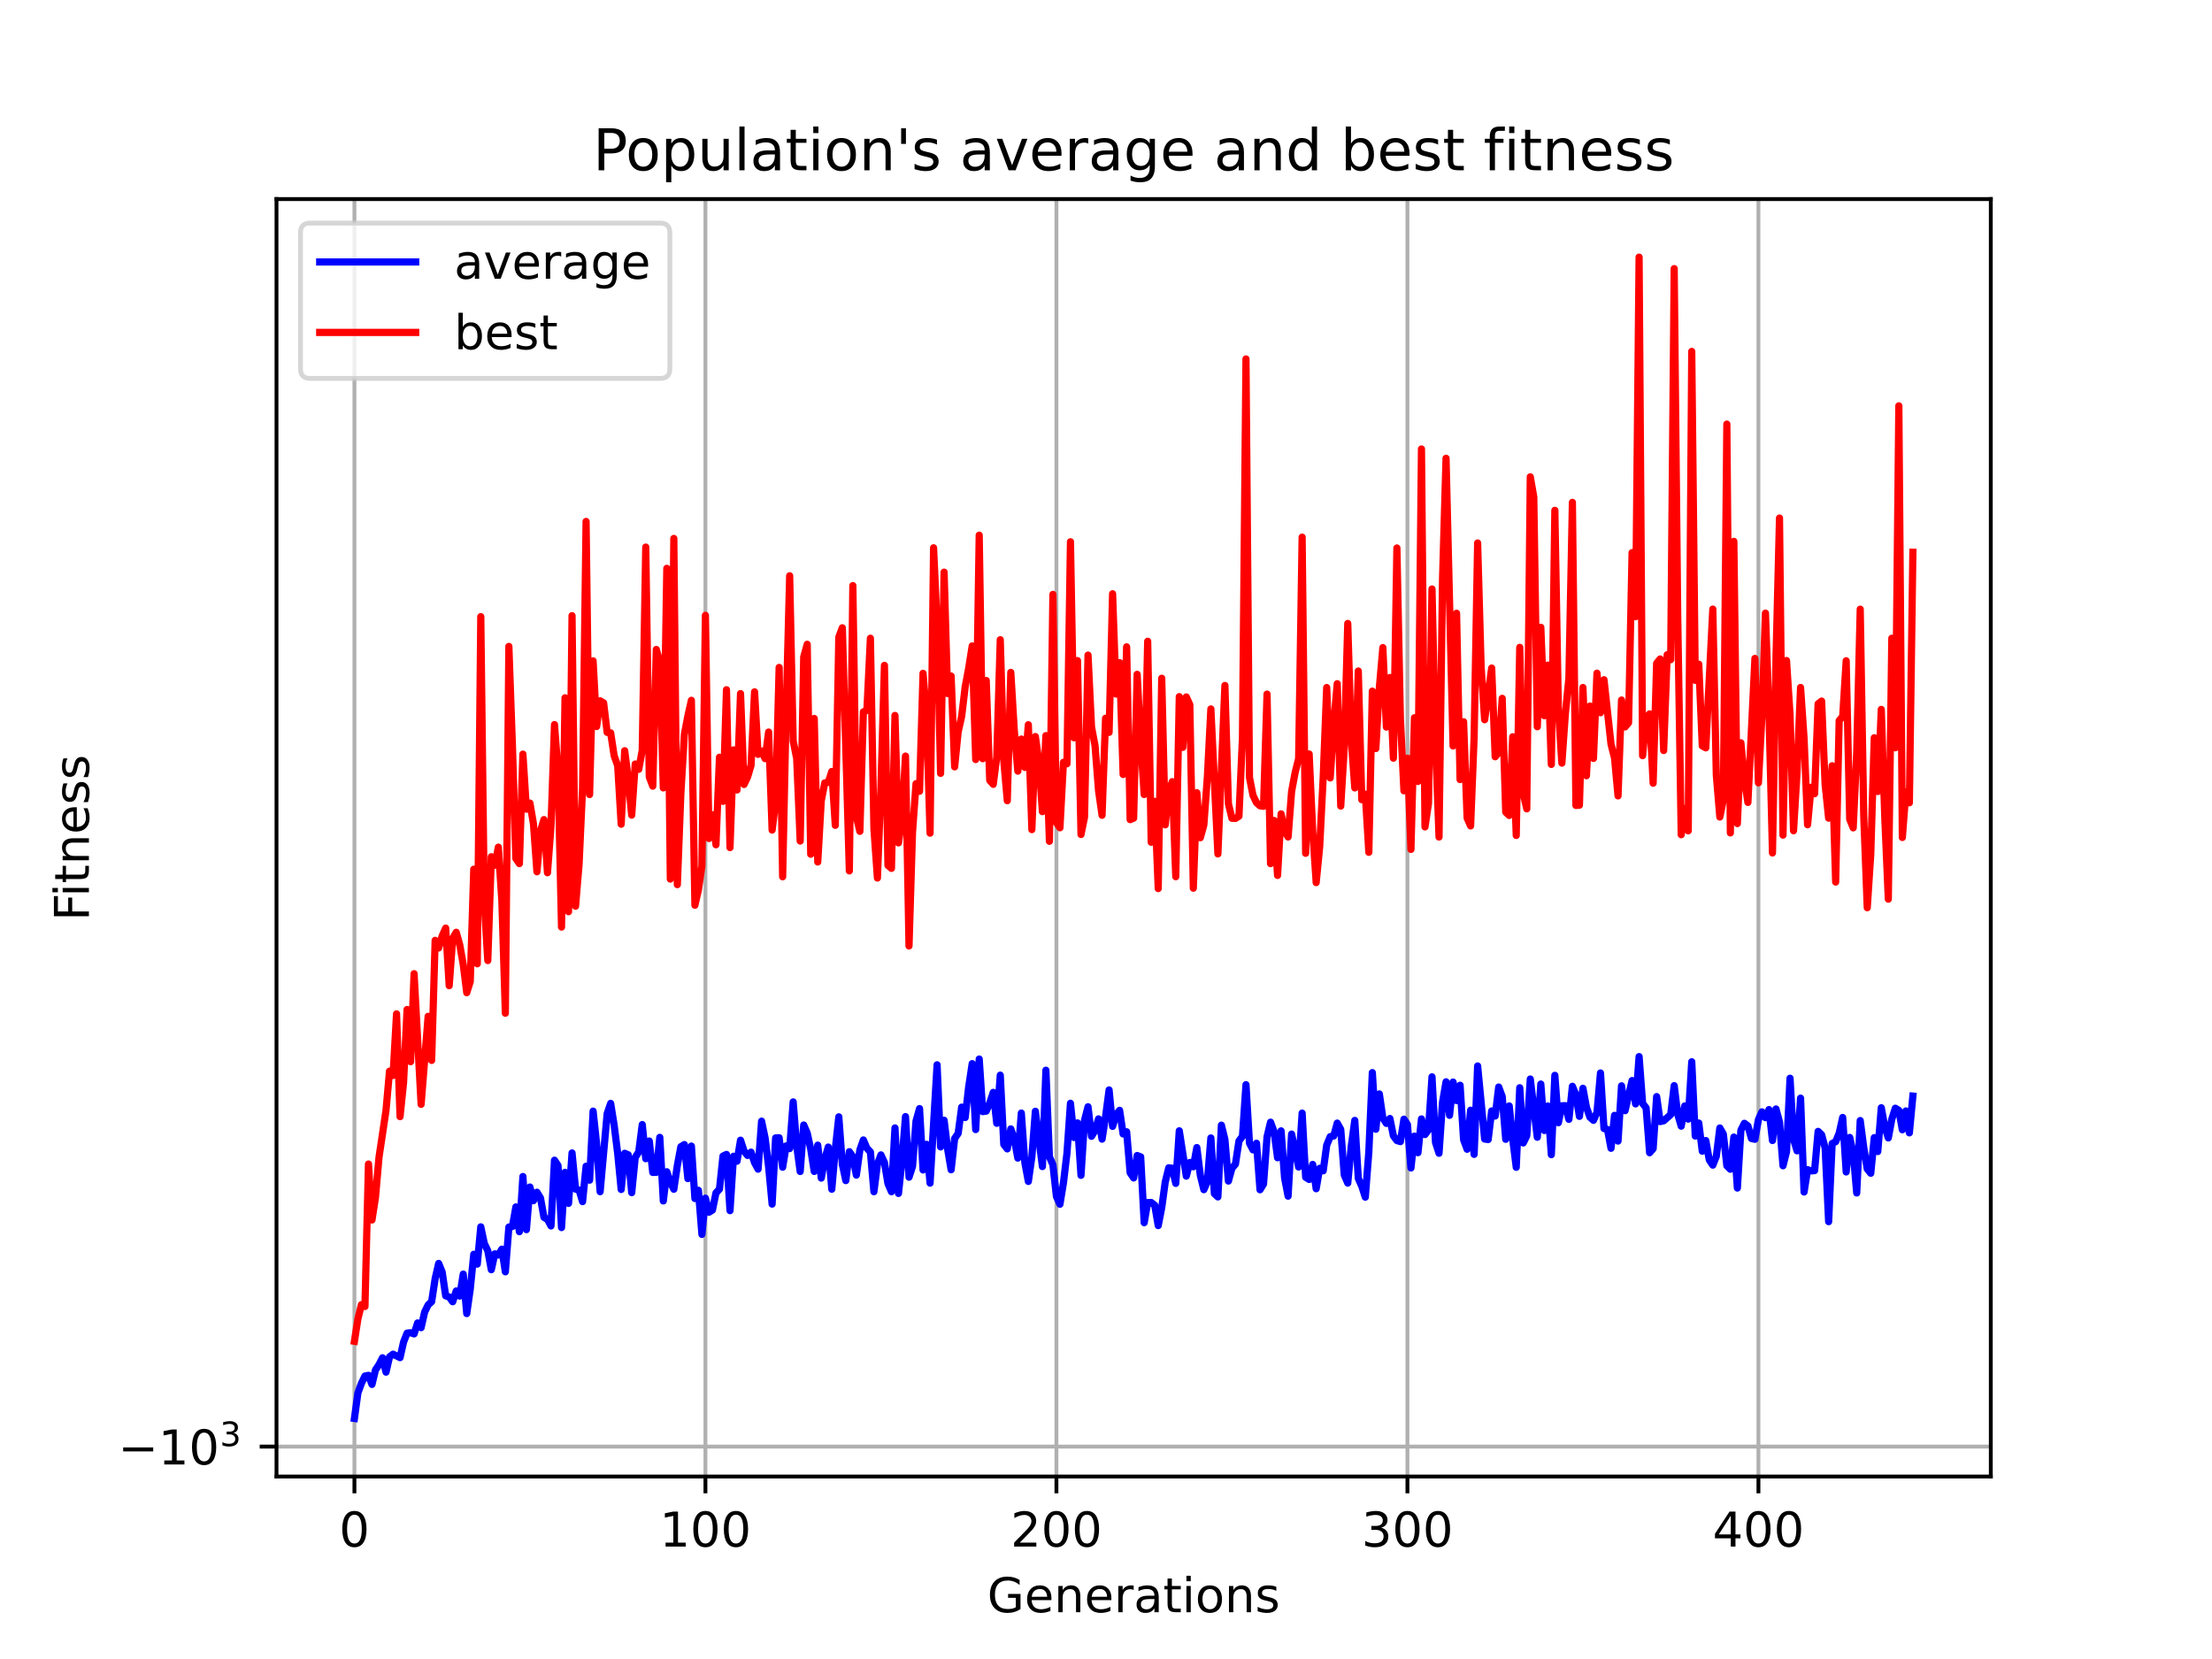 <?xml version="1.0" encoding="utf-8" standalone="no"?>
<!DOCTYPE svg PUBLIC "-//W3C//DTD SVG 1.1//EN"
  "http://www.w3.org/Graphics/SVG/1.1/DTD/svg11.dtd">
<!-- Created with matplotlib (https://matplotlib.org/) -->
<svg height="345.6pt" version="1.1" viewBox="0 0 460.8 345.6" width="460.8pt" xmlns="http://www.w3.org/2000/svg" xmlns:xlink="http://www.w3.org/1999/xlink">
 <defs>
  <style type="text/css">*{stroke-linecap:butt;stroke-linejoin:round;}</style>
 </defs>
 <g id="figure_1">
  <g id="patch_1">
   <path d="M 0 345.6 
L 460.8 345.6 
L 460.8 0 
L 0 0 
z
" style="fill:#ffffff;"/>
  </g>
  <g id="axes_1">
   <g id="patch_2">
    <path d="M 57.6 307.584 
L 414.72 307.584 
L 414.72 41.472 
L 57.6 41.472 
z
" style="fill:#ffffff;"/>
   </g>
   <g id="matplotlib.axis_1">
    <g id="xtick_1">
     <g id="line2d_1">
      <path clip-path="url(#pbd81548528)" d="M 73.833 307.584 
L 73.833 41.472 
" style="fill:none;stroke:#b0b0b0;stroke-linecap:square;stroke-width:0.8;"/>
     </g>
     <g id="line2d_2">
      <defs>
       <path d="M 0 0 
L 0 3.5 
" id="m6c6506f830" style="stroke:#000000;stroke-width:0.8;"/>
      </defs>
      <g>
       <use style="stroke:#000000;stroke-width:0.8;" x="73.833" xlink:href="#m6c6506f830" y="307.584"/>
      </g>
     </g>
     <g id="text_1">
      <!-- 0 -->
      <g transform="translate(70.651 322.182)scale(0.1 -0.1)">
       <defs>
        <path d="M 31.781 66.406 
Q 24.172 66.406 20.328 58.906 
Q 16.5 51.422 16.5 36.375 
Q 16.5 21.391 20.328 13.891 
Q 24.172 6.391 31.781 6.391 
Q 39.453 6.391 43.281 13.891 
Q 47.125 21.391 47.125 36.375 
Q 47.125 51.422 43.281 58.906 
Q 39.453 66.406 31.781 66.406 
z
M 31.781 74.219 
Q 44.047 74.219 50.516 64.516 
Q 56.984 54.828 56.984 36.375 
Q 56.984 17.969 50.516 8.266 
Q 44.047 -1.422 31.781 -1.422 
Q 19.531 -1.422 13.062 8.266 
Q 6.594 17.969 6.594 36.375 
Q 6.594 54.828 13.062 64.516 
Q 19.531 74.219 31.781 74.219 
z
" id="DejaVuSans-48"/>
       </defs>
       <use xlink:href="#DejaVuSans-48"/>
      </g>
     </g>
    </g>
    <g id="xtick_2">
     <g id="line2d_3">
      <path clip-path="url(#pbd81548528)" d="M 146.953 307.584 
L 146.953 41.472 
" style="fill:none;stroke:#b0b0b0;stroke-linecap:square;stroke-width:0.8;"/>
     </g>
     <g id="line2d_4">
      <g>
       <use style="stroke:#000000;stroke-width:0.8;" x="146.953" xlink:href="#m6c6506f830" y="307.584"/>
      </g>
     </g>
     <g id="text_2">
      <!-- 100 -->
      <g transform="translate(137.409 322.182)scale(0.1 -0.1)">
       <defs>
        <path d="M 12.406 8.297 
L 28.516 8.297 
L 28.516 63.922 
L 10.984 60.406 
L 10.984 69.391 
L 28.422 72.906 
L 38.281 72.906 
L 38.281 8.297 
L 54.391 8.297 
L 54.391 0 
L 12.406 0 
z
" id="DejaVuSans-49"/>
       </defs>
       <use xlink:href="#DejaVuSans-49"/>
       <use x="63.623" xlink:href="#DejaVuSans-48"/>
       <use x="127.246" xlink:href="#DejaVuSans-48"/>
      </g>
     </g>
    </g>
    <g id="xtick_3">
     <g id="line2d_5">
      <path clip-path="url(#pbd81548528)" d="M 220.074 307.584 
L 220.074 41.472 
" style="fill:none;stroke:#b0b0b0;stroke-linecap:square;stroke-width:0.8;"/>
     </g>
     <g id="line2d_6">
      <g>
       <use style="stroke:#000000;stroke-width:0.8;" x="220.074" xlink:href="#m6c6506f830" y="307.584"/>
      </g>
     </g>
     <g id="text_3">
      <!-- 200 -->
      <g transform="translate(210.53 322.182)scale(0.1 -0.1)">
       <defs>
        <path d="M 19.188 8.297 
L 53.609 8.297 
L 53.609 0 
L 7.328 0 
L 7.328 8.297 
Q 12.938 14.109 22.625 23.891 
Q 32.328 33.688 34.812 36.531 
Q 39.547 41.844 41.422 45.531 
Q 43.312 49.219 43.312 52.781 
Q 43.312 58.594 39.234 62.25 
Q 35.156 65.922 28.609 65.922 
Q 23.969 65.922 18.812 64.312 
Q 13.672 62.703 7.812 59.422 
L 7.812 69.391 
Q 13.766 71.781 18.938 73 
Q 24.125 74.219 28.422 74.219 
Q 39.75 74.219 46.484 68.547 
Q 53.219 62.891 53.219 53.422 
Q 53.219 48.922 51.531 44.891 
Q 49.859 40.875 45.406 35.406 
Q 44.188 33.984 37.641 27.219 
Q 31.109 20.453 19.188 8.297 
z
" id="DejaVuSans-50"/>
       </defs>
       <use xlink:href="#DejaVuSans-50"/>
       <use x="63.623" xlink:href="#DejaVuSans-48"/>
       <use x="127.246" xlink:href="#DejaVuSans-48"/>
      </g>
     </g>
    </g>
    <g id="xtick_4">
     <g id="line2d_7">
      <path clip-path="url(#pbd81548528)" d="M 293.194 307.584 
L 293.194 41.472 
" style="fill:none;stroke:#b0b0b0;stroke-linecap:square;stroke-width:0.8;"/>
     </g>
     <g id="line2d_8">
      <g>
       <use style="stroke:#000000;stroke-width:0.8;" x="293.194" xlink:href="#m6c6506f830" y="307.584"/>
      </g>
     </g>
     <g id="text_4">
      <!-- 300 -->
      <g transform="translate(283.65 322.182)scale(0.1 -0.1)">
       <defs>
        <path d="M 40.578 39.312 
Q 47.656 37.797 51.625 33 
Q 55.609 28.219 55.609 21.188 
Q 55.609 10.406 48.188 4.484 
Q 40.766 -1.422 27.094 -1.422 
Q 22.516 -1.422 17.656 -0.516 
Q 12.797 0.391 7.625 2.203 
L 7.625 11.719 
Q 11.719 9.328 16.594 8.109 
Q 21.484 6.891 26.812 6.891 
Q 36.078 6.891 40.938 10.547 
Q 45.797 14.203 45.797 21.188 
Q 45.797 27.641 41.281 31.266 
Q 36.766 34.906 28.719 34.906 
L 20.219 34.906 
L 20.219 43.016 
L 29.109 43.016 
Q 36.375 43.016 40.234 45.922 
Q 44.094 48.828 44.094 54.297 
Q 44.094 59.906 40.109 62.906 
Q 36.141 65.922 28.719 65.922 
Q 24.656 65.922 20.016 65.031 
Q 15.375 64.156 9.812 62.312 
L 9.812 71.094 
Q 15.438 72.656 20.344 73.438 
Q 25.25 74.219 29.594 74.219 
Q 40.828 74.219 47.359 69.109 
Q 53.906 64.016 53.906 55.328 
Q 53.906 49.266 50.438 45.094 
Q 46.969 40.922 40.578 39.312 
z
" id="DejaVuSans-51"/>
       </defs>
       <use xlink:href="#DejaVuSans-51"/>
       <use x="63.623" xlink:href="#DejaVuSans-48"/>
       <use x="127.246" xlink:href="#DejaVuSans-48"/>
      </g>
     </g>
    </g>
    <g id="xtick_5">
     <g id="line2d_9">
      <path clip-path="url(#pbd81548528)" d="M 366.314 307.584 
L 366.314 41.472 
" style="fill:none;stroke:#b0b0b0;stroke-linecap:square;stroke-width:0.8;"/>
     </g>
     <g id="line2d_10">
      <g>
       <use style="stroke:#000000;stroke-width:0.8;" x="366.314" xlink:href="#m6c6506f830" y="307.584"/>
      </g>
     </g>
     <g id="text_5">
      <!-- 400 -->
      <g transform="translate(356.771 322.182)scale(0.1 -0.1)">
       <defs>
        <path d="M 37.797 64.312 
L 12.891 25.391 
L 37.797 25.391 
z
M 35.203 72.906 
L 47.609 72.906 
L 47.609 25.391 
L 58.016 25.391 
L 58.016 17.188 
L 47.609 17.188 
L 47.609 0 
L 37.797 0 
L 37.797 17.188 
L 4.891 17.188 
L 4.891 26.703 
z
" id="DejaVuSans-52"/>
       </defs>
       <use xlink:href="#DejaVuSans-52"/>
       <use x="63.623" xlink:href="#DejaVuSans-48"/>
       <use x="127.246" xlink:href="#DejaVuSans-48"/>
      </g>
     </g>
    </g>
    <g id="text_6">
     <!-- Generations -->
     <g transform="translate(205.662 335.861)scale(0.1 -0.1)">
      <defs>
       <path d="M 59.516 10.406 
L 59.516 29.984 
L 43.406 29.984 
L 43.406 38.094 
L 69.281 38.094 
L 69.281 6.781 
Q 63.578 2.734 56.688 0.656 
Q 49.812 -1.422 42 -1.422 
Q 24.906 -1.422 15.25 8.562 
Q 5.609 18.562 5.609 36.375 
Q 5.609 54.25 15.25 64.234 
Q 24.906 74.219 42 74.219 
Q 49.125 74.219 55.547 72.453 
Q 61.969 70.703 67.391 67.281 
L 67.391 56.781 
Q 61.922 61.422 55.766 63.766 
Q 49.609 66.109 42.828 66.109 
Q 29.438 66.109 22.719 58.641 
Q 16.016 51.172 16.016 36.375 
Q 16.016 21.625 22.719 14.156 
Q 29.438 6.688 42.828 6.688 
Q 48.047 6.688 52.141 7.594 
Q 56.25 8.5 59.516 10.406 
z
" id="DejaVuSans-71"/>
       <path d="M 56.203 29.594 
L 56.203 25.203 
L 14.891 25.203 
Q 15.484 15.922 20.484 11.062 
Q 25.484 6.203 34.422 6.203 
Q 39.594 6.203 44.453 7.469 
Q 49.312 8.734 54.109 11.281 
L 54.109 2.781 
Q 49.266 0.734 44.188 -0.344 
Q 39.109 -1.422 33.891 -1.422 
Q 20.797 -1.422 13.156 6.188 
Q 5.516 13.812 5.516 26.812 
Q 5.516 40.234 12.766 48.109 
Q 20.016 56 32.328 56 
Q 43.359 56 49.781 48.891 
Q 56.203 41.797 56.203 29.594 
z
M 47.219 32.234 
Q 47.125 39.594 43.094 43.984 
Q 39.062 48.391 32.422 48.391 
Q 24.906 48.391 20.391 44.141 
Q 15.875 39.891 15.188 32.172 
z
" id="DejaVuSans-101"/>
       <path d="M 54.891 33.016 
L 54.891 0 
L 45.906 0 
L 45.906 32.719 
Q 45.906 40.484 42.875 44.328 
Q 39.844 48.188 33.797 48.188 
Q 26.516 48.188 22.312 43.547 
Q 18.109 38.922 18.109 30.906 
L 18.109 0 
L 9.078 0 
L 9.078 54.688 
L 18.109 54.688 
L 18.109 46.188 
Q 21.344 51.125 25.703 53.562 
Q 30.078 56 35.797 56 
Q 45.219 56 50.047 50.172 
Q 54.891 44.344 54.891 33.016 
z
" id="DejaVuSans-110"/>
       <path d="M 41.109 46.297 
Q 39.594 47.172 37.812 47.578 
Q 36.031 48 33.891 48 
Q 26.266 48 22.188 43.047 
Q 18.109 38.094 18.109 28.812 
L 18.109 0 
L 9.078 0 
L 9.078 54.688 
L 18.109 54.688 
L 18.109 46.188 
Q 20.953 51.172 25.484 53.578 
Q 30.031 56 36.531 56 
Q 37.453 56 38.578 55.875 
Q 39.703 55.766 41.062 55.516 
z
" id="DejaVuSans-114"/>
       <path d="M 34.281 27.484 
Q 23.391 27.484 19.188 25 
Q 14.984 22.516 14.984 16.5 
Q 14.984 11.719 18.141 8.906 
Q 21.297 6.109 26.703 6.109 
Q 34.188 6.109 38.703 11.406 
Q 43.219 16.703 43.219 25.484 
L 43.219 27.484 
z
M 52.203 31.203 
L 52.203 0 
L 43.219 0 
L 43.219 8.297 
Q 40.141 3.328 35.547 0.953 
Q 30.953 -1.422 24.312 -1.422 
Q 15.922 -1.422 10.953 3.297 
Q 6 8.016 6 15.922 
Q 6 25.141 12.172 29.828 
Q 18.359 34.516 30.609 34.516 
L 43.219 34.516 
L 43.219 35.406 
Q 43.219 41.609 39.141 45 
Q 35.062 48.391 27.688 48.391 
Q 23 48.391 18.547 47.266 
Q 14.109 46.141 10.016 43.891 
L 10.016 52.203 
Q 14.938 54.109 19.578 55.047 
Q 24.219 56 28.609 56 
Q 40.484 56 46.344 49.844 
Q 52.203 43.703 52.203 31.203 
z
" id="DejaVuSans-97"/>
       <path d="M 18.312 70.219 
L 18.312 54.688 
L 36.812 54.688 
L 36.812 47.703 
L 18.312 47.703 
L 18.312 18.016 
Q 18.312 11.328 20.141 9.422 
Q 21.969 7.516 27.594 7.516 
L 36.812 7.516 
L 36.812 0 
L 27.594 0 
Q 17.188 0 13.234 3.875 
Q 9.281 7.766 9.281 18.016 
L 9.281 47.703 
L 2.688 47.703 
L 2.688 54.688 
L 9.281 54.688 
L 9.281 70.219 
z
" id="DejaVuSans-116"/>
       <path d="M 9.422 54.688 
L 18.406 54.688 
L 18.406 0 
L 9.422 0 
z
M 9.422 75.984 
L 18.406 75.984 
L 18.406 64.594 
L 9.422 64.594 
z
" id="DejaVuSans-105"/>
       <path d="M 30.609 48.391 
Q 23.391 48.391 19.188 42.75 
Q 14.984 37.109 14.984 27.297 
Q 14.984 17.484 19.156 11.844 
Q 23.344 6.203 30.609 6.203 
Q 37.797 6.203 41.984 11.859 
Q 46.188 17.531 46.188 27.297 
Q 46.188 37.016 41.984 42.703 
Q 37.797 48.391 30.609 48.391 
z
M 30.609 56 
Q 42.328 56 49.016 48.375 
Q 55.719 40.766 55.719 27.297 
Q 55.719 13.875 49.016 6.219 
Q 42.328 -1.422 30.609 -1.422 
Q 18.844 -1.422 12.172 6.219 
Q 5.516 13.875 5.516 27.297 
Q 5.516 40.766 12.172 48.375 
Q 18.844 56 30.609 56 
z
" id="DejaVuSans-111"/>
       <path d="M 44.281 53.078 
L 44.281 44.578 
Q 40.484 46.531 36.375 47.5 
Q 32.281 48.484 27.875 48.484 
Q 21.188 48.484 17.844 46.438 
Q 14.5 44.391 14.5 40.281 
Q 14.5 37.156 16.891 35.375 
Q 19.281 33.594 26.516 31.984 
L 29.594 31.297 
Q 39.156 29.25 43.188 25.516 
Q 47.219 21.781 47.219 15.094 
Q 47.219 7.469 41.188 3.016 
Q 35.156 -1.422 24.609 -1.422 
Q 20.219 -1.422 15.453 -0.562 
Q 10.688 0.297 5.422 2 
L 5.422 11.281 
Q 10.406 8.688 15.234 7.391 
Q 20.062 6.109 24.812 6.109 
Q 31.156 6.109 34.562 8.281 
Q 37.984 10.453 37.984 14.406 
Q 37.984 18.062 35.516 20.016 
Q 33.062 21.969 24.703 23.781 
L 21.578 24.516 
Q 13.234 26.266 9.516 29.906 
Q 5.812 33.547 5.812 39.891 
Q 5.812 47.609 11.281 51.797 
Q 16.75 56 26.812 56 
Q 31.781 56 36.172 55.266 
Q 40.578 54.547 44.281 53.078 
z
" id="DejaVuSans-115"/>
      </defs>
      <use xlink:href="#DejaVuSans-71"/>
      <use x="77.49" xlink:href="#DejaVuSans-101"/>
      <use x="139.014" xlink:href="#DejaVuSans-110"/>
      <use x="202.393" xlink:href="#DejaVuSans-101"/>
      <use x="263.916" xlink:href="#DejaVuSans-114"/>
      <use x="305.029" xlink:href="#DejaVuSans-97"/>
      <use x="366.309" xlink:href="#DejaVuSans-116"/>
      <use x="405.518" xlink:href="#DejaVuSans-105"/>
      <use x="433.301" xlink:href="#DejaVuSans-111"/>
      <use x="494.482" xlink:href="#DejaVuSans-110"/>
      <use x="557.861" xlink:href="#DejaVuSans-115"/>
     </g>
    </g>
   </g>
   <g id="matplotlib.axis_2">
    <g id="ytick_1">
     <g id="line2d_11">
      <path clip-path="url(#pbd81548528)" d="M 57.6 301.35 
L 414.72 301.35 
" style="fill:none;stroke:#b0b0b0;stroke-linecap:square;stroke-width:0.8;"/>
     </g>
     <g id="line2d_12">
      <defs>
       <path d="M 0 0 
L -3.5 0 
" id="ma7f3de24c9" style="stroke:#000000;stroke-width:0.8;"/>
      </defs>
      <g>
       <use style="stroke:#000000;stroke-width:0.8;" x="57.6" xlink:href="#ma7f3de24c9" y="301.35"/>
      </g>
     </g>
     <g id="text_7">
      <!-- $\mathdefault{-10^{3}}$ -->
      <g transform="translate(24.6 305.15)scale(0.1 -0.1)">
       <defs>
        <path d="M 10.594 35.5 
L 73.188 35.5 
L 73.188 27.203 
L 10.594 27.203 
z
" id="DejaVuSans-8722"/>
       </defs>
       <use transform="translate(0 0.766)" xlink:href="#DejaVuSans-8722"/>
       <use transform="translate(83.789 0.766)" xlink:href="#DejaVuSans-49"/>
       <use transform="translate(147.412 0.766)" xlink:href="#DejaVuSans-48"/>
       <use transform="translate(211.992 39.047)scale(0.7)" xlink:href="#DejaVuSans-51"/>
      </g>
     </g>
    </g>
    <g id="text_8">
     <!-- Fitness -->
     <g transform="translate(18.52 191.845)rotate(-90)scale(0.1 -0.1)">
      <defs>
       <path d="M 9.812 72.906 
L 51.703 72.906 
L 51.703 64.594 
L 19.672 64.594 
L 19.672 43.109 
L 48.578 43.109 
L 48.578 34.812 
L 19.672 34.812 
L 19.672 0 
L 9.812 0 
z
" id="DejaVuSans-70"/>
      </defs>
      <use xlink:href="#DejaVuSans-70"/>
      <use x="50.27" xlink:href="#DejaVuSans-105"/>
      <use x="78.053" xlink:href="#DejaVuSans-116"/>
      <use x="117.262" xlink:href="#DejaVuSans-110"/>
      <use x="180.641" xlink:href="#DejaVuSans-101"/>
      <use x="242.164" xlink:href="#DejaVuSans-115"/>
      <use x="294.264" xlink:href="#DejaVuSans-115"/>
     </g>
    </g>
   </g>
   <g id="line2d_13">
    <path clip-path="url(#pbd81548528)" d="M 73.833 295.488 
L 74.564 290.143 
L 75.295 288.164 
L 76.026 286.657 
L 76.758 286.505 
L 77.489 288.398 
L 78.22 285.379 
L 78.951 284.287 
L 79.682 282.851 
L 80.414 285.844 
L 81.145 282.656 
L 81.876 282.1 
L 83.338 282.82 
L 84.07 279.569 
L 84.801 277.715 
L 85.532 277.631 
L 86.263 277.873 
L 86.994 275.594 
L 87.726 276.578 
L 88.457 273.335 
L 89.188 271.844 
L 89.919 271.153 
L 90.65 266.363 
L 91.382 263.193 
L 92.113 265.002 
L 92.844 269.946 
L 93.575 270.178 
L 94.306 271.179 
L 95.038 268.931 
L 95.769 269.998 
L 96.5 265.416 
L 97.231 273.642 
L 97.962 268.532 
L 98.694 261.294 
L 99.425 263.342 
L 100.156 255.57 
L 100.887 259.029 
L 101.618 260.56 
L 102.35 264.504 
L 103.081 261.197 
L 103.812 261.442 
L 104.543 260.225 
L 105.274 264.941 
L 106.006 255.615 
L 106.737 255.511 
L 107.468 251.426 
L 108.199 256.586 
L 108.931 245.087 
L 109.662 256.155 
L 110.393 247.278 
L 111.124 250.121 
L 111.855 248.366 
L 112.587 249.55 
L 113.318 253.595 
L 114.049 254.022 
L 114.78 255.382 
L 115.511 241.694 
L 116.243 242.804 
L 116.974 255.723 
L 117.705 244.218 
L 118.436 250.685 
L 119.167 240.179 
L 119.899 247.718 
L 120.63 247.897 
L 121.361 250.323 
L 122.092 242.947 
L 122.823 245.854 
L 123.555 231.471 
L 124.286 238.299 
L 125.017 248.25 
L 126.479 231.999 
L 127.211 229.852 
L 127.942 234.421 
L 128.673 240.261 
L 129.404 247.79 
L 130.135 240.252 
L 130.867 240.566 
L 131.598 248.455 
L 132.329 241.114 
L 133.06 239.961 
L 133.791 234.267 
L 134.523 241.377 
L 135.254 237.694 
L 135.985 244.237 
L 136.716 244.219 
L 137.447 236.929 
L 138.179 250.179 
L 138.91 244.099 
L 139.641 246.275 
L 140.372 247.74 
L 141.103 242.787 
L 141.835 238.885 
L 142.566 238.436 
L 143.297 245.526 
L 144.028 238.753 
L 144.76 249.672 
L 145.491 247.961 
L 146.222 257.149 
L 146.953 249.604 
L 147.684 252.526 
L 148.416 252.074 
L 149.147 248.508 
L 149.878 247.717 
L 150.609 240.835 
L 151.34 240.488 
L 152.072 252.201 
L 152.803 240.872 
L 153.534 241.902 
L 154.265 237.519 
L 154.996 239.783 
L 155.728 240.699 
L 156.459 240.012 
L 157.19 242.199 
L 157.921 243.557 
L 158.652 233.559 
L 159.384 237.059 
L 160.115 243.041 
L 160.846 250.833 
L 161.577 237.05 
L 162.308 237.013 
L 163.04 243.15 
L 163.771 238.71 
L 164.502 239.275 
L 165.233 229.545 
L 165.964 238.717 
L 166.696 244.045 
L 167.427 234.358 
L 168.158 236.045 
L 168.889 239.39 
L 169.62 244.033 
L 170.352 238.555 
L 171.083 245.419 
L 171.814 241.404 
L 172.545 238.956 
L 173.276 247.738 
L 174.008 239.365 
L 174.739 232.653 
L 175.47 242.549 
L 176.201 245.941 
L 176.932 239.918 
L 177.664 240.958 
L 178.395 244.8 
L 179.126 239.537 
L 179.857 237.473 
L 180.589 239.205 
L 181.32 239.963 
L 182.051 248.255 
L 182.782 242.566 
L 183.513 240.589 
L 184.245 242.182 
L 184.976 246.564 
L 185.707 248.258 
L 186.438 234.973 
L 187.169 248.616 
L 187.901 241.697 
L 188.632 232.611 
L 189.363 245.231 
L 190.094 242.993 
L 190.825 233.534 
L 191.557 230.942 
L 192.288 243.725 
L 193.019 238.386 
L 193.75 246.472 
L 195.213 221.819 
L 195.944 238.924 
L 196.675 233.37 
L 197.406 239.354 
L 198.137 243.68 
L 198.869 237.178 
L 199.6 236.105 
L 200.331 230.639 
L 201.062 232.808 
L 201.793 226.415 
L 202.525 221.575 
L 203.256 235.307 
L 203.987 220.618 
L 204.718 231.565 
L 205.449 231.468 
L 206.181 229.772 
L 206.912 227.561 
L 207.643 234.005 
L 208.374 223.974 
L 209.105 238.399 
L 209.837 239.334 
L 210.568 235.174 
L 211.299 237.311 
L 212.03 241.251 
L 212.761 231.868 
L 213.493 242.203 
L 214.224 246.115 
L 214.955 240.994 
L 215.686 231.498 
L 217.149 243.018 
L 217.88 222.947 
L 218.611 240.983 
L 219.342 242.649 
L 220.074 249.254 
L 220.805 250.863 
L 221.536 246.412 
L 222.267 240.242 
L 222.998 229.832 
L 223.73 236.961 
L 224.461 233.926 
L 225.192 244.846 
L 225.923 233.389 
L 226.654 230.559 
L 227.386 236.714 
L 228.117 235.493 
L 228.848 233.082 
L 229.579 237.304 
L 230.31 232.607 
L 231.042 227.056 
L 231.773 234.642 
L 232.504 232.212 
L 233.235 231.302 
L 233.966 236.224 
L 234.698 235.772 
L 235.429 244.294 
L 236.16 245.39 
L 236.891 240.716 
L 237.622 240.993 
L 238.354 254.707 
L 239.085 250.508 
L 239.816 250.503 
L 240.547 251.06 
L 241.278 255.316 
L 242.01 251.576 
L 242.741 246.229 
L 243.472 243.271 
L 244.203 243.364 
L 244.934 246.519 
L 245.666 235.566 
L 247.128 245.009 
L 247.859 242.169 
L 248.59 243.056 
L 249.322 239.057 
L 250.053 244.867 
L 250.784 247.832 
L 251.515 246.129 
L 252.246 237.052 
L 252.978 248.654 
L 253.709 249.338 
L 254.44 234.391 
L 255.171 237.389 
L 255.903 246.036 
L 256.634 243.374 
L 257.365 242.507 
L 258.096 237.698 
L 258.827 236.704 
L 259.559 225.959 
L 260.29 238.141 
L 261.021 239.538 
L 261.752 238.157 
L 262.483 247.844 
L 263.215 246.656 
L 263.946 236.822 
L 264.677 233.773 
L 265.408 235.739 
L 266.139 241.179 
L 266.871 235.582 
L 267.602 245.398 
L 268.333 249.183 
L 269.064 236.249 
L 270.527 243.112 
L 271.258 231.883 
L 271.989 245.245 
L 272.72 245.706 
L 273.451 242.574 
L 274.183 247.637 
L 274.914 243.378 
L 275.645 243.9 
L 276.376 238.552 
L 277.107 236.787 
L 277.839 236.651 
L 278.57 233.962 
L 279.301 235.272 
L 280.032 244.762 
L 280.763 246.461 
L 281.495 238.764 
L 282.226 233.401 
L 282.957 245.484 
L 283.688 247.133 
L 284.419 249.39 
L 285.151 239.961 
L 285.882 223.446 
L 286.613 235.241 
L 287.344 227.888 
L 288.075 232.915 
L 288.807 234.024 
L 289.538 233.005 
L 290.269 236.618 
L 291 237.599 
L 291.731 237.822 
L 292.463 233.149 
L 293.194 234.258 
L 293.925 243.312 
L 294.656 236.671 
L 295.388 240.129 
L 296.119 233.094 
L 296.85 236.345 
L 297.581 235.355 
L 298.312 224.328 
L 299.044 237.993 
L 299.775 240.251 
L 300.506 229.585 
L 301.237 225.362 
L 301.968 232.34 
L 302.7 225.414 
L 303.431 229.265 
L 304.162 226.078 
L 304.893 237.431 
L 305.624 239.413 
L 306.356 231.278 
L 307.087 240.475 
L 307.818 222.059 
L 309.28 237.284 
L 310.012 237.39 
L 310.743 231.428 
L 311.474 232.491 
L 312.205 226.448 
L 312.936 228.414 
L 313.668 237.335 
L 314.399 230.386 
L 315.13 237.366 
L 315.861 243.17 
L 316.592 226.594 
L 317.324 238.097 
L 318.055 236.602 
L 318.786 224.778 
L 320.248 236.908 
L 320.98 225.83 
L 321.711 235.501 
L 322.442 230.401 
L 323.173 240.536 
L 323.904 224.013 
L 324.636 233.891 
L 325.367 230.355 
L 326.098 230.33 
L 326.829 233.18 
L 327.56 226.296 
L 328.292 228.09 
L 329.023 232.56 
L 329.754 226.71 
L 330.485 230.674 
L 331.217 232.748 
L 331.948 233.383 
L 332.679 231.735 
L 333.41 223.516 
L 334.141 235.091 
L 334.873 235.287 
L 335.604 239.212 
L 336.335 232.352 
L 337.066 237.709 
L 337.797 226.199 
L 338.529 231.376 
L 339.991 225.104 
L 340.722 229.965 
L 341.453 220.109 
L 342.185 229.853 
L 342.916 230.797 
L 343.647 240.137 
L 344.378 239.285 
L 345.109 228.444 
L 345.841 233.649 
L 346.572 233.483 
L 348.034 232.203 
L 348.765 226.161 
L 349.497 232.117 
L 350.228 234.601 
L 350.959 230.382 
L 351.69 233.137 
L 352.421 221.183 
L 353.153 236.658 
L 353.884 233.948 
L 354.615 239.814 
L 355.346 237.595 
L 356.077 241.64 
L 356.809 242.718 
L 357.54 240.89 
L 358.271 234.976 
L 359.002 236.245 
L 359.733 242.845 
L 360.465 243.571 
L 361.196 236.873 
L 361.927 247.491 
L 362.658 235.448 
L 363.389 234.004 
L 364.121 234.554 
L 364.852 237.166 
L 365.583 237.335 
L 366.314 233.227 
L 367.046 231.617 
L 367.777 232.829 
L 368.508 231.149 
L 369.239 237.591 
L 369.97 231.019 
L 370.702 233.734 
L 371.433 242.85 
L 372.164 239.922 
L 372.895 224.617 
L 373.626 237.308 
L 374.358 239.738 
L 375.089 228.761 
L 375.82 248.317 
L 376.551 243.66 
L 377.282 243.922 
L 378.014 243.862 
L 378.745 235.688 
L 379.476 236.39 
L 380.207 239.116 
L 380.938 254.494 
L 381.67 238.215 
L 382.401 237.843 
L 383.132 236.064 
L 383.863 232.788 
L 384.594 244.138 
L 385.326 236.943 
L 386.057 240.178 
L 386.788 248.519 
L 387.519 233.432 
L 388.25 239.034 
L 388.982 243.506 
L 389.713 244.409 
L 390.444 236.989 
L 391.175 239.889 
L 391.906 230.762 
L 392.638 234.747 
L 393.369 237.054 
L 394.1 233.137 
L 394.831 230.863 
L 395.562 231.306 
L 396.294 235.351 
L 397.025 231.434 
L 397.756 235.999 
L 398.487 228.337 
L 398.487 228.337 
" style="fill:none;stroke:#0000ff;stroke-linecap:square;stroke-width:1.5;"/>
   </g>
   <g id="line2d_14">
    <path clip-path="url(#pbd81548528)" d="M 73.833 279.414 
L 74.564 274.717 
L 75.295 271.777 
L 76.026 272.174 
L 76.758 242.486 
L 77.489 254.148 
L 78.22 249.455 
L 78.951 241.102 
L 80.414 231.305 
L 81.145 223.14 
L 81.876 224.043 
L 82.607 211.207 
L 83.338 232.618 
L 84.07 225.506 
L 84.801 210.298 
L 85.532 221.175 
L 86.263 202.839 
L 87.726 230.054 
L 89.188 211.719 
L 89.919 220.9 
L 90.65 195.891 
L 91.382 197.483 
L 92.113 194.96 
L 92.844 193.341 
L 93.575 205.338 
L 94.306 195.486 
L 95.038 194.209 
L 95.769 196.802 
L 96.5 200.911 
L 97.231 206.798 
L 97.962 204.478 
L 98.694 181.076 
L 99.425 200.774 
L 100.156 128.459 
L 100.887 188.156 
L 101.618 200.098 
L 102.35 178.478 
L 103.081 180.247 
L 103.812 176.479 
L 104.543 187.607 
L 105.274 211.076 
L 106.006 134.659 
L 106.737 155.028 
L 107.468 178.839 
L 108.199 179.909 
L 108.931 157.102 
L 109.662 168.573 
L 110.393 167.298 
L 111.124 171.586 
L 111.855 181.605 
L 112.587 173.089 
L 113.318 170.733 
L 114.049 181.809 
L 114.78 172.135 
L 115.511 150.943 
L 116.243 160.616 
L 116.974 193.128 
L 117.705 145.366 
L 118.436 189.923 
L 119.167 128.256 
L 119.899 188.783 
L 120.63 180.031 
L 121.361 164.212 
L 122.092 108.623 
L 122.823 165.517 
L 123.555 137.666 
L 124.286 151.35 
L 125.017 145.996 
L 125.748 146.437 
L 126.479 152.567 
L 127.211 152.668 
L 127.942 157.445 
L 128.673 159.493 
L 129.404 171.702 
L 130.135 156.389 
L 130.867 162.196 
L 131.598 169.813 
L 132.329 159.164 
L 133.06 160.269 
L 133.791 156.301 
L 134.523 113.968 
L 135.254 161.845 
L 135.985 163.771 
L 136.716 135.291 
L 137.447 137.775 
L 138.179 164.134 
L 138.91 118.397 
L 139.641 183.13 
L 140.372 112.164 
L 141.103 184.286 
L 141.835 165.304 
L 142.566 152.999 
L 143.297 149.131 
L 144.028 145.891 
L 144.76 188.576 
L 145.491 185.39 
L 146.222 180.414 
L 146.953 128.185 
L 147.684 174.674 
L 148.416 169.721 
L 149.147 175.978 
L 149.878 157.751 
L 150.609 166.938 
L 151.34 143.686 
L 152.072 176.571 
L 152.803 156.215 
L 153.534 164.569 
L 154.265 144.488 
L 154.996 163.418 
L 155.728 161.883 
L 156.459 159.43 
L 157.19 144.125 
L 157.921 157.149 
L 158.652 156.45 
L 159.384 158.035 
L 160.115 152.497 
L 160.846 172.915 
L 161.577 167.08 
L 162.308 139.038 
L 163.04 182.648 
L 163.771 148.153 
L 164.502 119.945 
L 165.233 154.345 
L 165.964 158.015 
L 166.696 175.203 
L 167.427 136.854 
L 168.158 134.214 
L 168.889 177.957 
L 169.62 149.67 
L 170.352 179.57 
L 171.083 166.818 
L 171.814 163.087 
L 172.545 162.97 
L 173.276 160.708 
L 174.008 171.93 
L 174.739 132.72 
L 175.47 130.778 
L 176.932 181.425 
L 177.664 121.991 
L 178.395 170.129 
L 179.126 173.185 
L 179.857 148.29 
L 180.589 147.996 
L 181.32 132.958 
L 182.051 172.637 
L 182.782 182.908 
L 183.513 163.937 
L 184.245 138.607 
L 184.976 180.277 
L 185.707 180.895 
L 186.438 149.043 
L 187.169 175.588 
L 187.901 170.507 
L 188.632 157.509 
L 189.363 197.062 
L 190.094 173.349 
L 190.825 163.256 
L 191.557 164.838 
L 192.288 140.26 
L 193.019 149.132 
L 193.75 173.564 
L 194.481 114.118 
L 195.213 130.279 
L 195.944 161.109 
L 196.675 119.187 
L 197.406 144.484 
L 198.137 140.827 
L 198.869 159.752 
L 199.6 152.478 
L 200.331 149.237 
L 201.062 143.098 
L 201.793 139.184 
L 202.525 134.559 
L 203.256 158.223 
L 203.987 111.488 
L 204.718 158.058 
L 205.449 141.759 
L 206.181 162.561 
L 206.912 163.391 
L 207.643 157.689 
L 208.374 133.265 
L 209.105 158.484 
L 209.837 166.804 
L 210.568 140.071 
L 211.299 152.218 
L 212.03 160.64 
L 212.761 153.955 
L 213.493 159.866 
L 214.224 150.975 
L 214.955 172.825 
L 215.686 153.436 
L 216.417 158.612 
L 217.149 169.078 
L 217.88 153.243 
L 218.611 175.257 
L 219.342 123.824 
L 220.074 171.391 
L 220.805 172.44 
L 221.536 158.792 
L 222.267 159.112 
L 222.998 112.857 
L 223.73 153.69 
L 224.461 137.616 
L 225.192 173.841 
L 225.923 170.238 
L 226.654 136.472 
L 227.386 151.468 
L 228.117 155.338 
L 228.848 164.704 
L 229.579 169.841 
L 230.31 149.622 
L 231.042 152.568 
L 231.773 123.696 
L 232.504 144.587 
L 233.235 138.038 
L 233.966 161.339 
L 234.698 134.752 
L 235.429 170.745 
L 236.16 170.438 
L 236.891 140.476 
L 237.622 154.519 
L 238.354 165.517 
L 239.085 133.586 
L 239.816 175.459 
L 240.547 166.936 
L 241.278 185.106 
L 242.01 141.293 
L 242.741 171.83 
L 243.472 164.853 
L 244.203 162.837 
L 244.934 182.633 
L 245.666 145.12 
L 246.397 155.691 
L 247.128 145.188 
L 247.859 146.791 
L 248.59 185.03 
L 249.322 165.14 
L 250.053 174.513 
L 250.784 171.848 
L 251.515 161.896 
L 252.246 147.687 
L 253.709 177.885 
L 255.171 142.796 
L 255.903 167.433 
L 256.634 170.459 
L 257.365 170.494 
L 258.096 170.027 
L 258.827 153.718 
L 259.559 74.771 
L 260.29 161.98 
L 261.021 165.691 
L 261.752 167.219 
L 262.483 167.864 
L 263.215 167.963 
L 263.946 144.597 
L 264.677 179.916 
L 265.408 170.916 
L 266.139 182.364 
L 266.871 169.541 
L 267.602 173.126 
L 268.333 174.356 
L 269.064 164.88 
L 269.795 160.949 
L 270.527 158.053 
L 271.258 111.899 
L 271.989 177.756 
L 272.72 157.073 
L 273.451 172.942 
L 274.183 183.862 
L 274.914 176.395 
L 275.645 161.974 
L 276.376 143.226 
L 277.107 162.053 
L 277.839 150.811 
L 278.57 142.426 
L 279.301 167.923 
L 280.032 155.806 
L 280.763 129.879 
L 281.495 154.169 
L 282.226 164.136 
L 282.957 139.785 
L 283.688 166.587 
L 284.419 165.441 
L 285.151 177.55 
L 285.882 143.98 
L 286.613 155.935 
L 287.344 143.233 
L 288.075 134.904 
L 288.807 151.463 
L 289.538 141.135 
L 290.269 157.939 
L 291 114.155 
L 291.731 149.735 
L 292.463 164.736 
L 293.194 157.945 
L 293.925 176.947 
L 294.656 149.516 
L 295.388 162.798 
L 296.119 93.529 
L 296.85 172.254 
L 297.581 167.367 
L 298.312 122.697 
L 299.044 154.555 
L 299.775 174.368 
L 300.506 120.663 
L 301.237 95.465 
L 302.7 155.397 
L 303.431 127.751 
L 304.162 162.402 
L 304.893 150.349 
L 305.624 170.402 
L 306.356 172.054 
L 307.087 153.61 
L 307.818 113.108 
L 308.549 138.991 
L 309.28 149.935 
L 310.743 139.172 
L 311.474 157.646 
L 312.205 156.74 
L 312.936 145.479 
L 313.668 169.181 
L 314.399 169.876 
L 315.13 153.476 
L 315.861 174.043 
L 316.592 134.854 
L 317.324 165.329 
L 318.055 168.497 
L 318.786 99.334 
L 319.517 103.527 
L 320.248 151.395 
L 320.98 130.674 
L 321.711 149.094 
L 322.442 138.551 
L 323.173 159.242 
L 323.904 106.316 
L 324.636 147.668 
L 325.367 158.97 
L 326.098 148.634 
L 326.829 141.315 
L 327.56 104.652 
L 328.292 167.787 
L 329.023 167.731 
L 329.754 143.217 
L 330.485 161.599 
L 331.217 147.085 
L 331.948 157.992 
L 332.679 140.235 
L 333.41 148.48 
L 334.141 141.6 
L 335.604 155.023 
L 336.335 157.905 
L 337.066 165.797 
L 337.797 145.827 
L 338.529 151.432 
L 339.26 150.559 
L 339.991 115.126 
L 340.722 128.469 
L 341.453 53.568 
L 342.185 157.418 
L 342.916 149.609 
L 343.647 148.715 
L 344.378 163.155 
L 345.109 138.184 
L 345.841 137.276 
L 346.572 156.346 
L 347.303 136.392 
L 348.034 137.428 
L 348.765 55.958 
L 349.497 128.164 
L 350.228 173.885 
L 350.959 168.415 
L 351.69 173.08 
L 352.421 73.205 
L 353.153 141.726 
L 353.884 138.358 
L 354.615 155.391 
L 355.346 155.787 
L 356.809 126.89 
L 357.54 161.47 
L 358.271 170.203 
L 359.002 166.619 
L 359.733 88.348 
L 360.465 173.512 
L 361.196 112.776 
L 361.927 171.566 
L 362.658 154.733 
L 363.389 162.382 
L 364.121 167.161 
L 365.583 137.161 
L 366.314 163.082 
L 367.046 148.974 
L 367.777 127.728 
L 368.508 148.567 
L 369.239 177.687 
L 369.97 137.326 
L 370.702 107.917 
L 371.433 173.97 
L 372.164 137.601 
L 372.895 148.84 
L 373.626 173.058 
L 374.358 160.878 
L 375.089 143.211 
L 375.82 153.788 
L 376.551 171.814 
L 377.282 163.994 
L 378.014 165.357 
L 378.745 146.624 
L 379.476 146.049 
L 380.207 163.439 
L 380.938 170.433 
L 381.67 159.519 
L 382.401 183.745 
L 383.132 150.105 
L 383.863 149.273 
L 384.594 137.651 
L 385.326 170.65 
L 386.057 172.456 
L 386.788 156.69 
L 387.519 126.904 
L 388.25 169.963 
L 388.982 189.097 
L 389.713 177.941 
L 390.444 153.686 
L 391.175 164.888 
L 391.906 147.779 
L 392.638 170.427 
L 393.369 187.311 
L 394.1 132.959 
L 394.831 155.776 
L 395.562 84.542 
L 396.294 174.464 
L 397.025 164.953 
L 397.756 167.236 
L 398.487 115.05 
L 398.487 115.05 
" style="fill:none;stroke:#ff0000;stroke-linecap:square;stroke-width:1.5;"/>
   </g>
   <g id="patch_3">
    <path d="M 57.6 307.584 
L 57.6 41.472 
" style="fill:none;stroke:#000000;stroke-linecap:square;stroke-linejoin:miter;stroke-width:0.8;"/>
   </g>
   <g id="patch_4">
    <path d="M 414.72 307.584 
L 414.72 41.472 
" style="fill:none;stroke:#000000;stroke-linecap:square;stroke-linejoin:miter;stroke-width:0.8;"/>
   </g>
   <g id="patch_5">
    <path d="M 57.6 307.584 
L 414.72 307.584 
" style="fill:none;stroke:#000000;stroke-linecap:square;stroke-linejoin:miter;stroke-width:0.8;"/>
   </g>
   <g id="patch_6">
    <path d="M 57.6 41.472 
L 414.72 41.472 
" style="fill:none;stroke:#000000;stroke-linecap:square;stroke-linejoin:miter;stroke-width:0.8;"/>
   </g>
   <g id="text_9">
    <!-- Population's average and best fitness -->
    <g transform="translate(123.53 35.472)scale(0.12 -0.12)">
     <defs>
      <path d="M 19.672 64.797 
L 19.672 37.406 
L 32.078 37.406 
Q 38.969 37.406 42.719 40.969 
Q 46.484 44.531 46.484 51.125 
Q 46.484 57.672 42.719 61.234 
Q 38.969 64.797 32.078 64.797 
z
M 9.812 72.906 
L 32.078 72.906 
Q 44.344 72.906 50.609 67.359 
Q 56.891 61.812 56.891 51.125 
Q 56.891 40.328 50.609 34.812 
Q 44.344 29.297 32.078 29.297 
L 19.672 29.297 
L 19.672 0 
L 9.812 0 
z
" id="DejaVuSans-80"/>
      <path d="M 18.109 8.203 
L 18.109 -20.797 
L 9.078 -20.797 
L 9.078 54.688 
L 18.109 54.688 
L 18.109 46.391 
Q 20.953 51.266 25.266 53.625 
Q 29.594 56 35.594 56 
Q 45.562 56 51.781 48.094 
Q 58.016 40.188 58.016 27.297 
Q 58.016 14.406 51.781 6.484 
Q 45.562 -1.422 35.594 -1.422 
Q 29.594 -1.422 25.266 0.953 
Q 20.953 3.328 18.109 8.203 
z
M 48.688 27.297 
Q 48.688 37.203 44.609 42.844 
Q 40.531 48.484 33.406 48.484 
Q 26.266 48.484 22.188 42.844 
Q 18.109 37.203 18.109 27.297 
Q 18.109 17.391 22.188 11.75 
Q 26.266 6.109 33.406 6.109 
Q 40.531 6.109 44.609 11.75 
Q 48.688 17.391 48.688 27.297 
z
" id="DejaVuSans-112"/>
      <path d="M 8.5 21.578 
L 8.5 54.688 
L 17.484 54.688 
L 17.484 21.922 
Q 17.484 14.156 20.5 10.266 
Q 23.531 6.391 29.594 6.391 
Q 36.859 6.391 41.078 11.031 
Q 45.312 15.672 45.312 23.688 
L 45.312 54.688 
L 54.297 54.688 
L 54.297 0 
L 45.312 0 
L 45.312 8.406 
Q 42.047 3.422 37.719 1 
Q 33.406 -1.422 27.688 -1.422 
Q 18.266 -1.422 13.375 4.438 
Q 8.5 10.297 8.5 21.578 
z
M 31.109 56 
z
" id="DejaVuSans-117"/>
      <path d="M 9.422 75.984 
L 18.406 75.984 
L 18.406 0 
L 9.422 0 
z
" id="DejaVuSans-108"/>
      <path d="M 17.922 72.906 
L 17.922 45.797 
L 9.625 45.797 
L 9.625 72.906 
z
" id="DejaVuSans-39"/>
      <path id="DejaVuSans-32"/>
      <path d="M 2.984 54.688 
L 12.5 54.688 
L 29.594 8.797 
L 46.688 54.688 
L 56.203 54.688 
L 35.688 0 
L 23.484 0 
z
" id="DejaVuSans-118"/>
      <path d="M 45.406 27.984 
Q 45.406 37.75 41.375 43.109 
Q 37.359 48.484 30.078 48.484 
Q 22.859 48.484 18.828 43.109 
Q 14.797 37.75 14.797 27.984 
Q 14.797 18.266 18.828 12.891 
Q 22.859 7.516 30.078 7.516 
Q 37.359 7.516 41.375 12.891 
Q 45.406 18.266 45.406 27.984 
z
M 54.391 6.781 
Q 54.391 -7.172 48.188 -13.984 
Q 42 -20.797 29.203 -20.797 
Q 24.469 -20.797 20.266 -20.094 
Q 16.062 -19.391 12.109 -17.922 
L 12.109 -9.188 
Q 16.062 -11.328 19.922 -12.344 
Q 23.781 -13.375 27.781 -13.375 
Q 36.625 -13.375 41.016 -8.766 
Q 45.406 -4.156 45.406 5.172 
L 45.406 9.625 
Q 42.625 4.781 38.281 2.391 
Q 33.938 0 27.875 0 
Q 17.828 0 11.672 7.656 
Q 5.516 15.328 5.516 27.984 
Q 5.516 40.672 11.672 48.328 
Q 17.828 56 27.875 56 
Q 33.938 56 38.281 53.609 
Q 42.625 51.219 45.406 46.391 
L 45.406 54.688 
L 54.391 54.688 
z
" id="DejaVuSans-103"/>
      <path d="M 45.406 46.391 
L 45.406 75.984 
L 54.391 75.984 
L 54.391 0 
L 45.406 0 
L 45.406 8.203 
Q 42.578 3.328 38.25 0.953 
Q 33.938 -1.422 27.875 -1.422 
Q 17.969 -1.422 11.734 6.484 
Q 5.516 14.406 5.516 27.297 
Q 5.516 40.188 11.734 48.094 
Q 17.969 56 27.875 56 
Q 33.938 56 38.25 53.625 
Q 42.578 51.266 45.406 46.391 
z
M 14.797 27.297 
Q 14.797 17.391 18.875 11.75 
Q 22.953 6.109 30.078 6.109 
Q 37.203 6.109 41.297 11.75 
Q 45.406 17.391 45.406 27.297 
Q 45.406 37.203 41.297 42.844 
Q 37.203 48.484 30.078 48.484 
Q 22.953 48.484 18.875 42.844 
Q 14.797 37.203 14.797 27.297 
z
" id="DejaVuSans-100"/>
      <path d="M 48.688 27.297 
Q 48.688 37.203 44.609 42.844 
Q 40.531 48.484 33.406 48.484 
Q 26.266 48.484 22.188 42.844 
Q 18.109 37.203 18.109 27.297 
Q 18.109 17.391 22.188 11.75 
Q 26.266 6.109 33.406 6.109 
Q 40.531 6.109 44.609 11.75 
Q 48.688 17.391 48.688 27.297 
z
M 18.109 46.391 
Q 20.953 51.266 25.266 53.625 
Q 29.594 56 35.594 56 
Q 45.562 56 51.781 48.094 
Q 58.016 40.188 58.016 27.297 
Q 58.016 14.406 51.781 6.484 
Q 45.562 -1.422 35.594 -1.422 
Q 29.594 -1.422 25.266 0.953 
Q 20.953 3.328 18.109 8.203 
L 18.109 0 
L 9.078 0 
L 9.078 75.984 
L 18.109 75.984 
z
" id="DejaVuSans-98"/>
      <path d="M 37.109 75.984 
L 37.109 68.5 
L 28.516 68.5 
Q 23.688 68.5 21.797 66.547 
Q 19.922 64.594 19.922 59.516 
L 19.922 54.688 
L 34.719 54.688 
L 34.719 47.703 
L 19.922 47.703 
L 19.922 0 
L 10.891 0 
L 10.891 47.703 
L 2.297 47.703 
L 2.297 54.688 
L 10.891 54.688 
L 10.891 58.5 
Q 10.891 67.625 15.141 71.797 
Q 19.391 75.984 28.609 75.984 
z
" id="DejaVuSans-102"/>
     </defs>
     <use xlink:href="#DejaVuSans-80"/>
     <use x="56.678" xlink:href="#DejaVuSans-111"/>
     <use x="117.859" xlink:href="#DejaVuSans-112"/>
     <use x="181.336" xlink:href="#DejaVuSans-117"/>
     <use x="244.715" xlink:href="#DejaVuSans-108"/>
     <use x="272.498" xlink:href="#DejaVuSans-97"/>
     <use x="333.777" xlink:href="#DejaVuSans-116"/>
     <use x="372.986" xlink:href="#DejaVuSans-105"/>
     <use x="400.77" xlink:href="#DejaVuSans-111"/>
     <use x="461.951" xlink:href="#DejaVuSans-110"/>
     <use x="525.33" xlink:href="#DejaVuSans-39"/>
     <use x="552.82" xlink:href="#DejaVuSans-115"/>
     <use x="604.92" xlink:href="#DejaVuSans-32"/>
     <use x="636.707" xlink:href="#DejaVuSans-97"/>
     <use x="697.986" xlink:href="#DejaVuSans-118"/>
     <use x="757.166" xlink:href="#DejaVuSans-101"/>
     <use x="818.689" xlink:href="#DejaVuSans-114"/>
     <use x="859.803" xlink:href="#DejaVuSans-97"/>
     <use x="921.082" xlink:href="#DejaVuSans-103"/>
     <use x="984.559" xlink:href="#DejaVuSans-101"/>
     <use x="1046.082" xlink:href="#DejaVuSans-32"/>
     <use x="1077.869" xlink:href="#DejaVuSans-97"/>
     <use x="1139.148" xlink:href="#DejaVuSans-110"/>
     <use x="1202.527" xlink:href="#DejaVuSans-100"/>
     <use x="1266.004" xlink:href="#DejaVuSans-32"/>
     <use x="1297.791" xlink:href="#DejaVuSans-98"/>
     <use x="1361.268" xlink:href="#DejaVuSans-101"/>
     <use x="1422.791" xlink:href="#DejaVuSans-115"/>
     <use x="1474.891" xlink:href="#DejaVuSans-116"/>
     <use x="1514.1" xlink:href="#DejaVuSans-32"/>
     <use x="1545.887" xlink:href="#DejaVuSans-102"/>
     <use x="1581.092" xlink:href="#DejaVuSans-105"/>
     <use x="1608.875" xlink:href="#DejaVuSans-116"/>
     <use x="1648.084" xlink:href="#DejaVuSans-110"/>
     <use x="1711.463" xlink:href="#DejaVuSans-101"/>
     <use x="1772.986" xlink:href="#DejaVuSans-115"/>
     <use x="1825.086" xlink:href="#DejaVuSans-115"/>
    </g>
   </g>
   <g id="legend_1">
    <g id="patch_7">
     <path d="M 64.6 78.828 
L 137.541 78.828 
Q 139.541 78.828 139.541 76.828 
L 139.541 48.472 
Q 139.541 46.472 137.541 46.472 
L 64.6 46.472 
Q 62.6 46.472 62.6 48.472 
L 62.6 76.828 
Q 62.6 78.828 64.6 78.828 
z
" style="fill:#ffffff;opacity:0.8;stroke:#cccccc;stroke-linejoin:miter;"/>
    </g>
    <g id="line2d_15">
     <path d="M 66.6 54.57 
L 86.6 54.57 
" style="fill:none;stroke:#0000ff;stroke-linecap:square;stroke-width:1.5;"/>
    </g>
    <g id="line2d_16"/>
    <g id="text_10">
     <!-- average -->
     <g transform="translate(94.6 58.07)scale(0.1 -0.1)">
      <use xlink:href="#DejaVuSans-97"/>
      <use x="61.279" xlink:href="#DejaVuSans-118"/>
      <use x="120.459" xlink:href="#DejaVuSans-101"/>
      <use x="181.982" xlink:href="#DejaVuSans-114"/>
      <use x="223.096" xlink:href="#DejaVuSans-97"/>
      <use x="284.375" xlink:href="#DejaVuSans-103"/>
      <use x="347.852" xlink:href="#DejaVuSans-101"/>
     </g>
    </g>
    <g id="line2d_17">
     <path d="M 66.6 69.249 
L 86.6 69.249 
" style="fill:none;stroke:#ff0000;stroke-linecap:square;stroke-width:1.5;"/>
    </g>
    <g id="line2d_18"/>
    <g id="text_11">
     <!-- best -->
     <g transform="translate(94.6 72.749)scale(0.1 -0.1)">
      <use xlink:href="#DejaVuSans-98"/>
      <use x="63.477" xlink:href="#DejaVuSans-101"/>
      <use x="125" xlink:href="#DejaVuSans-115"/>
      <use x="177.1" xlink:href="#DejaVuSans-116"/>
     </g>
    </g>
   </g>
  </g>
 </g>
 <defs>
  <clipPath id="pbd81548528">
   <rect height="266.112" width="357.12" x="57.6" y="41.472"/>
  </clipPath>
 </defs>
</svg>
